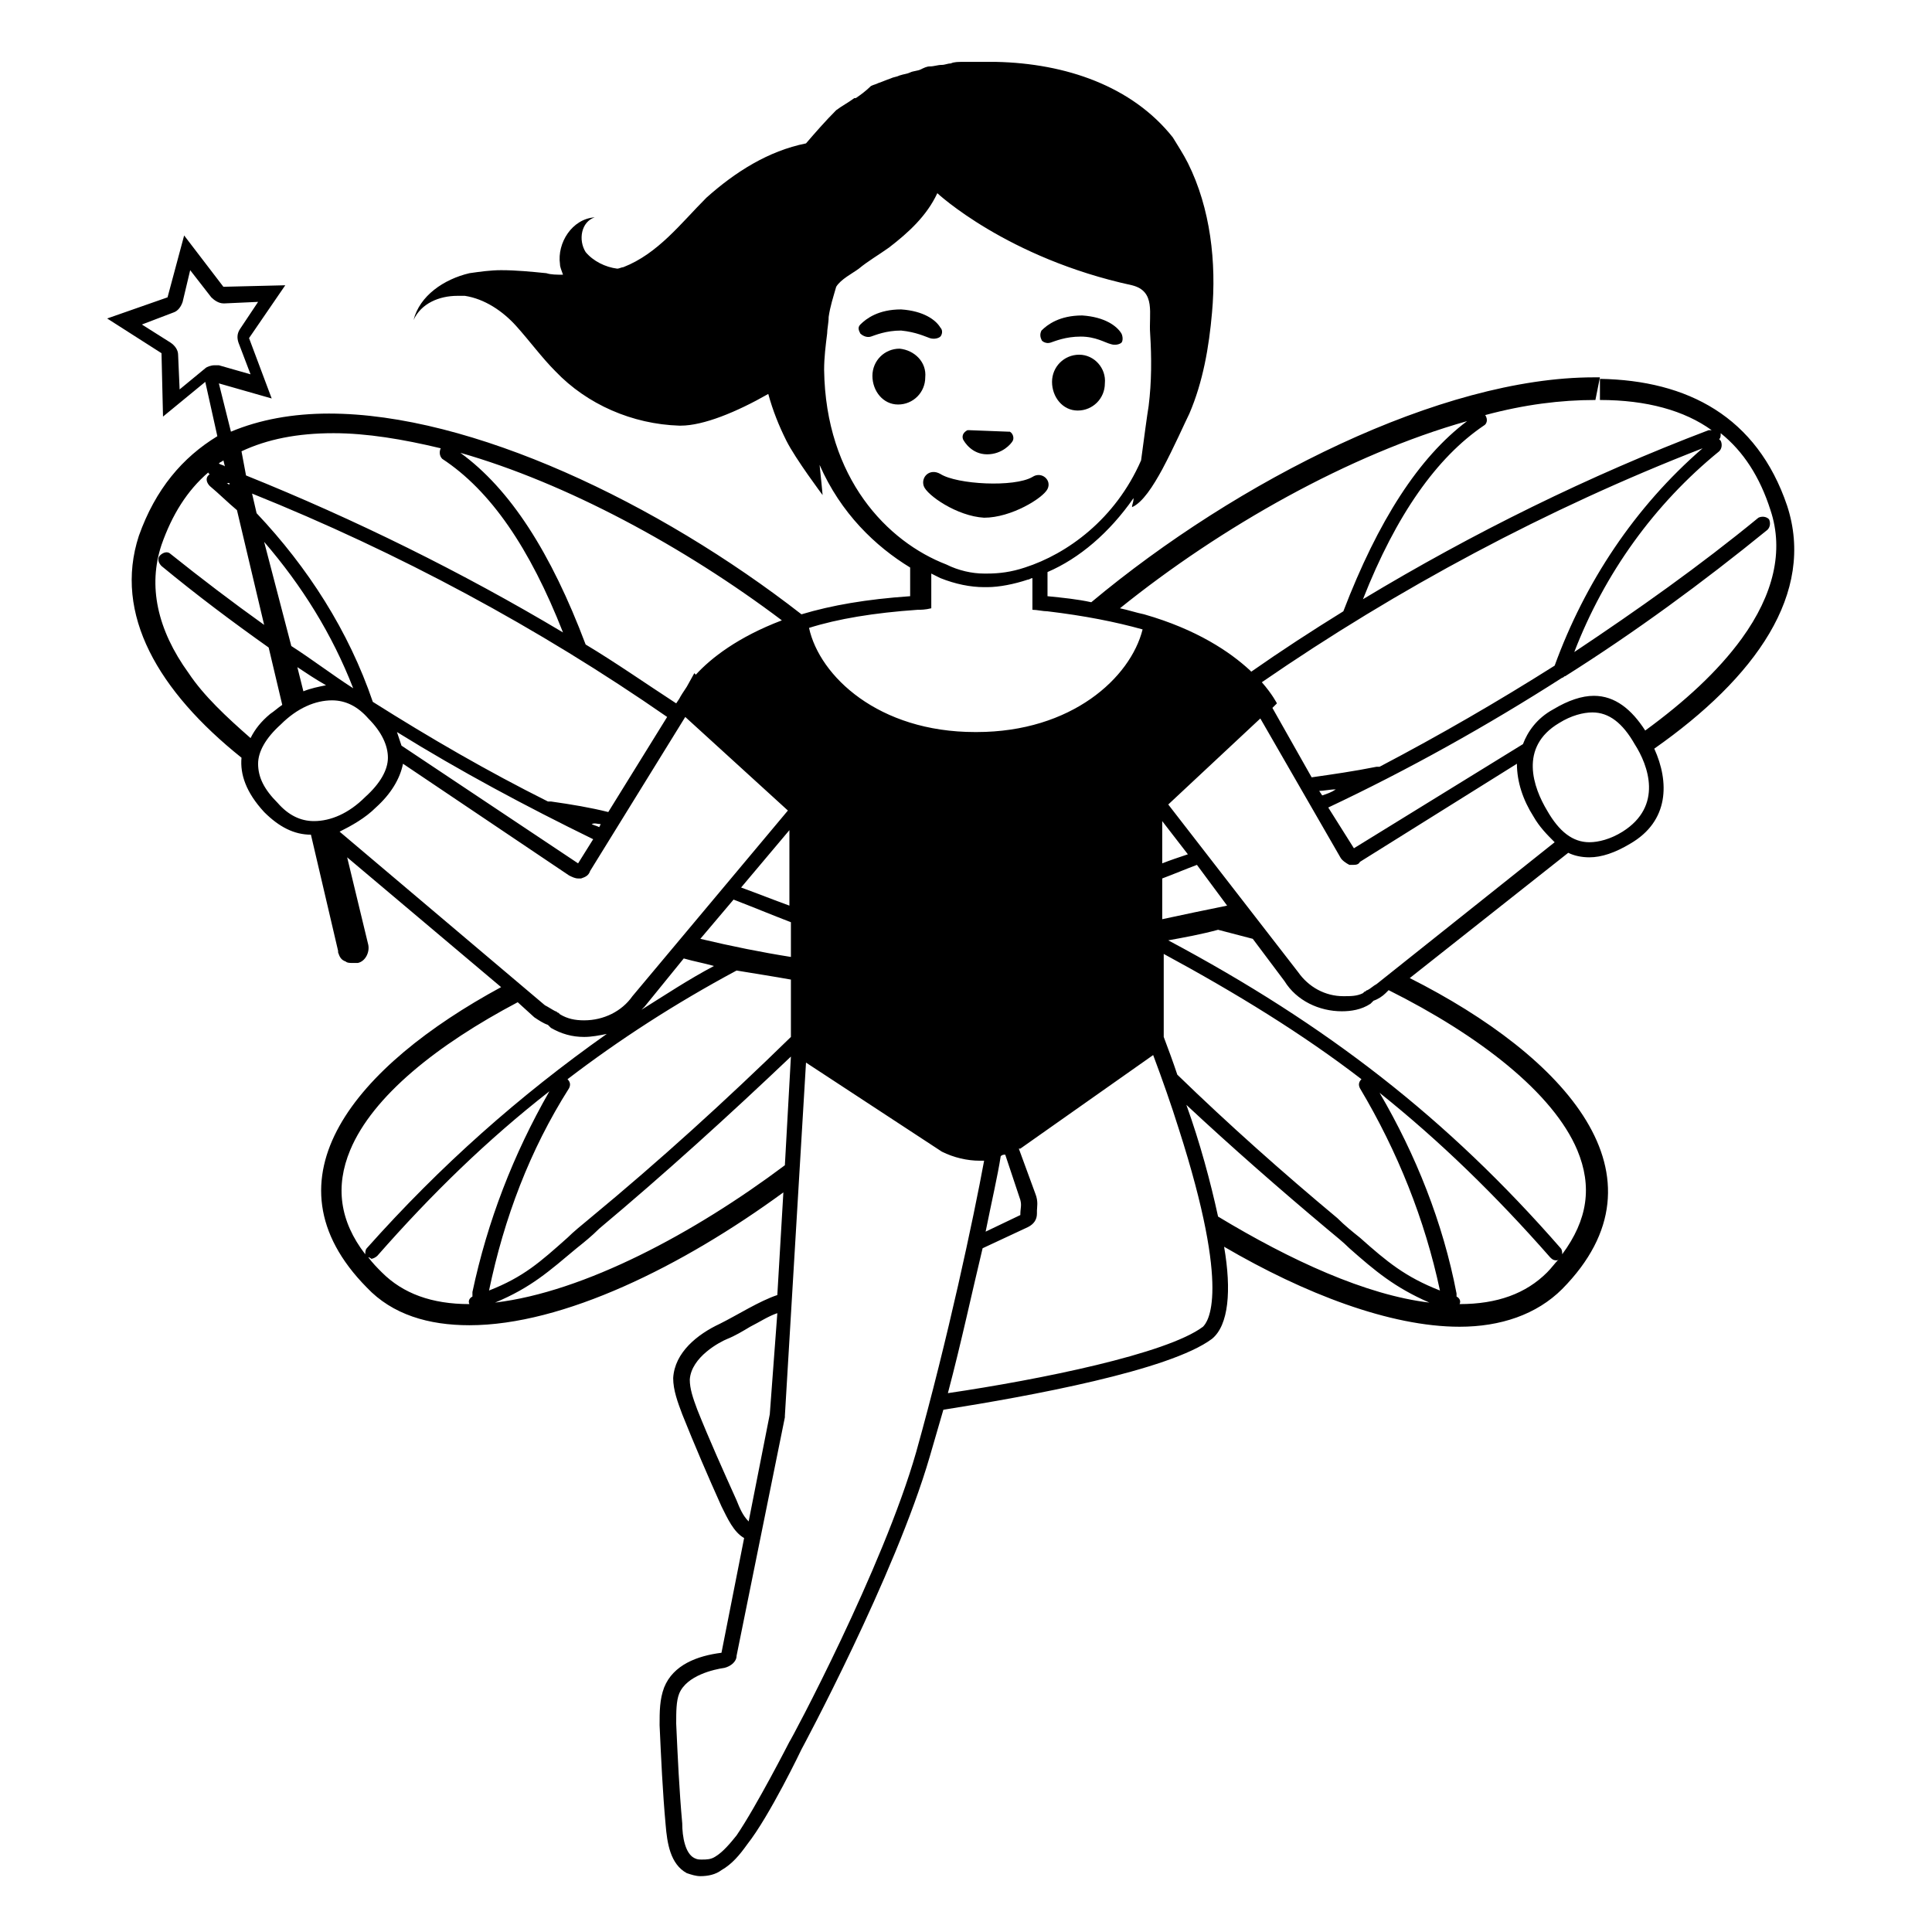 <svg width="128" height="128" xmlns="http://www.w3.org/2000/svg">
  <g>
    <path d="M118.4,33.5c-2-5.9-6.6-8.3-12.4-8.4v1.4c3.1,0,5.6,0.7,7.4,2c-0.1,0-0.1,0-0.2,0c-7.9,3-15.6,6.8-22.9,11.2 c2.2-5.6,4.9-9.4,8-11.5c0.2-0.1,0.3-0.4,0.1-0.7c2.6-0.7,5-1,7.3-1L106,25c-0.1,0-0.3,0-0.4,0C95.5,25,82,31.8,72.3,39.9 c-0.9-0.2-1.9-0.3-2.9-0.4v-1.6c2.1-0.9,4.1-2.6,5.7-4.9c0,0.3-0.1,0.4-0.1,0.6c0.7-0.3,1.4-1.4,2-2.5c0.8-1.5,1.5-3.1,1.8-3.7 c0.9-2.1,1.3-4.4,1.5-6.7c0.3-3.3-0.1-6.9-1.6-9.9c-0.3-0.6-0.7-1.2-1-1.7C75,5.7,70.6,4.2,66,4.1c-0.1,0-0.2,0-0.3,0 c-0.1,0-0.1,0-0.2,0c-0.1,0-0.2,0-0.3,0c-0.3,0-0.6,0-0.9,0c-0.2,0-0.3,0-0.5,0c-0.3,0-0.6,0-0.8,0.1c-0.2,0-0.4,0.1-0.6,0.1 c-0.3,0-0.5,0.1-0.8,0.1c-0.2,0-0.4,0.1-0.6,0.2c-0.2,0.1-0.5,0.1-0.7,0.2c-0.2,0.1-0.4,0.1-0.7,0.2c-0.2,0.1-0.4,0.1-0.6,0.2 c-0.3,0.1-0.5,0.2-0.8,0.3c-0.2,0.1-0.3,0.1-0.5,0.2C57.4,6,57,6.3,56.7,6.5c0,0,0,0-0.1,0c-0.4,0.3-0.8,0.5-1.2,0.8 C54.7,8,54,8.8,53.4,9.5c-2.5,0.5-4.7,1.9-6.6,3.6c-1.7,1.7-3.2,3.7-5.5,4.6c-0.1,0-0.3,0.1-0.4,0.1c-0.8-0.1-1.6-0.5-2.1-1.1 c-0.5-0.8-0.3-2,0.6-2.3c-1.5,0.1-2.5,1.7-2.3,3.1c0,0.2,0.1,0.4,0.2,0.7c-0.4,0-0.8,0-1.1-0.1c-1-0.1-2-0.2-3-0.2 c-0.7,0-1.4,0.1-2.1,0.2c-1.7,0.4-3.3,1.5-3.7,3.1c0.5-1.1,1.7-1.6,2.9-1.6c0.2,0,0.4,0,0.5,0c1.3,0.2,2.5,1,3.4,2 c0.9,1,1.7,2.1,2.6,3c2.1,2.2,5.1,3.5,8.2,3.6h0.1c1.5,0,3.7-0.9,5.8-2.1c0.3,1.1,0.7,2.1,1.2,3.1c0.6,1.2,2.4,3.6,2.4,3.6s0,0,0,0 c0,0,0,0,0,0s-0.1-1.1-0.2-2c1.4,3.2,3.7,5.4,6,6.8v1.9c-2.9,0.2-5.2,0.6-7.2,1.2c-9.5-7.4-21.9-13.3-31.3-13.3 c-2.4,0-4.6,0.4-6.5,1.2l-0.8-3.2l3.5,1l-1.5-4l2.4-3.5L14.8,19l-2.6-3.4l-1.1,4.1l-4,1.4l3.6,2.3l0.1,4.2l2.8-2.3l0.8,3.6 c-2.3,1.4-4.1,3.5-5.2,6.6c-1.7,5.2,1.3,10.3,6.8,14.7c-0.1,1.1,0.3,2.3,1.5,3.6c1,1,2,1.5,3.1,1.5l1.8,7.7l0,0.1 c0.1,0.3,0.2,0.5,0.5,0.6c0.1,0.1,0.3,0.1,0.5,0.1c0.1,0,0.2,0,0.3,0c0.5-0.1,0.8-0.7,0.7-1.2L23,56.8l10.2,8.6 c-9.6,5.2-16,12.7-8.9,19.9c1.7,1.8,4.1,2.5,6.8,2.5c6.2,0,14.1-3.9,20.8-8.8l-0.4,6.8c-1.2,0.4-2.6,1.3-3.8,1.9 c-1.5,0.7-3,1.9-3.1,3.6c0,0.8,0.3,1.6,0.6,2.4c0.8,2,1.7,4.1,2.6,6.1c0.4,0.8,0.8,1.7,1.5,2.1l-1.5,7.6c-1.6,0.2-3.2,0.8-3.8,2.3 c-0.3,0.8-0.3,1.6-0.3,2.5c0.1,2.2,0.2,4.4,0.4,6.6c0.1,1.2,0.3,2.6,1.4,3.2c0.3,0.1,0.6,0.2,0.9,0.2c0.5,0,1-0.1,1.4-0.4 c0.7-0.4,1.2-1,1.7-1.7c1.5-1.9,3.6-6.3,3.6-6.3s6.2-11.5,8.5-19.4c0.3-1,0.6-2.1,0.9-3.1c5.7-0.9,15-2.6,17.8-4.7 c1.1-0.9,1.3-3.2,0.8-6.1c5.3,3.1,11,5.3,15.6,5.3c2.7,0,5.1-0.8,6.8-2.5c7.4-7.5,0.2-15.4-10.1-20.6l10.5-8.3 c0.4,0.2,0.9,0.3,1.4,0.3c0.8,0,1.7-0.3,2.7-0.9c2.6-1.5,2.6-4.1,1.6-6.3C116.3,44.9,120.3,39.3,118.4,33.5z M112.8,29.7 c-4.5,3.9-7.8,8.9-9.8,14.4c-3.8,2.4-7.6,4.6-11.6,6.7c-0.1,0-0.1,0-0.2,0c-1.5,0.3-2.9,0.5-4.3,0.7l-2.6-4.6l0.3-0.3 c0,0-0.3-0.6-1-1.4C92.6,39,102.5,33.7,112.8,29.7z M88.5,52.3c-0.3,0.2-0.6,0.3-0.9,0.4l-0.2-0.3C87.7,52.4,88.1,52.3,88.5,52.3z M45.3,63.5c0.7,0.2,1.3,0.3,2,0.5c-1.7,0.9-3.2,1.9-4.8,2.9c0.1-0.1,0.1-0.1,0.2-0.2L45.3,63.5z M46.4,62.2l2.2-2.6 c1.3,0.5,2.5,1,3.8,1.5l0,2.3C50.5,63.1,48.5,62.7,46.4,62.2z M52.3,55l0,5c-1.1-0.4-2.1-0.8-3.2-1.2L52.3,55z M66.6,76.5l1,3 c0.1,0.4,0,0.5,0,1l-2.3,1.1c0.4-2,0.8-3.7,1-5C66.4,76.5,66.5,76.5,66.6,76.5z M77,58.2c0.8-0.3,1.5-0.6,2.3-0.9l2,2.7 c-1.5,0.3-2.9,0.6-4.3,0.9L77,58.2z M77,57.2l0-2.8l1.7,2.2C78.1,56.8,77.5,57,77,57.2z M97.2,27.9c-3.2,2.4-5.9,6.6-8.2,12.6 c-2.1,1.3-4.1,2.6-6.1,4c0,0,0,0-0.1-0.1l0,0l0,0c-1.3-1.2-3.5-2.7-7-3.7c0,0,0,0,0,0c-0.5-0.1-1.1-0.3-1.6-0.4 C80.9,34.9,89.4,30.1,97.2,27.9z M54.6,24.5c0-0.8,0.1-1.6,0.2-2.4c0-0.3,0.1-0.7,0.1-1.1c0.1-0.7,0.3-1.3,0.5-2 c0.3-0.5,1.1-0.9,1.5-1.2c0.6-0.5,1.3-0.9,2-1.4c1.3-1,2.5-2.1,3.2-3.6c0,0,4.6,4.3,12.9,6.1c1.6,0.4,1.1,1.9,1.2,3.2 c0.1,1.6,0.1,3.2-0.1,4.8c-0.1,0.6-0.3,2.1-0.5,3.6c-1.7,3.9-4.9,6.2-7.7,7.1c-0.9,0.3-1.7,0.4-2.5,0.4h-0.2 c-0.8,0-1.7-0.2-2.5-0.6C58.8,35.9,54.7,31.7,54.6,24.5z M61.7,40.3v-1V38c0.2,0.1,0.4,0.2,0.6,0.3c1,0.4,2,0.6,2.9,0.6h0.2 c0.8,0,1.8-0.2,2.7-0.5c0.1,0,0.2-0.1,0.3-0.1v1.1v1c0.3,0,0.7,0.1,1,0.1c2.5,0.3,4.5,0.7,6.3,1.2c-0.8,3.2-4.7,6.8-11,6.8h-0.1 c-6.4,0-10.3-3.7-11-6.9c1.9-0.6,4.3-1,7.2-1.2C61,40.4,61.3,40.4,61.7,40.3z M51.8,41.1c-2.9,1.1-4.7,2.5-5.7,3.6L46,44.6 l-0.5,0.9c-0.2,0.3-0.4,0.6-0.5,0.8l-0.2,0.3c-2-1.3-4-2.7-6-3.9c-2.3-6.1-5-10.3-8.3-12.7C37.5,32,45.3,36.2,51.8,41.1z M36.5,53.1c-0.1,0-0.1,0-0.2,0c-4-2-7.8-4.2-11.6-6.6c-1.6-4.7-4.3-8.9-7.7-12.5l-0.3-1.3c9.7,3.9,19,8.9,27.5,14.8l-3.9,6.3 C39.1,53.5,37.9,53.3,36.5,53.1z M39.8,54.6l-0.1,0.2c-0.2-0.1-0.3-0.1-0.5-0.2C39.4,54.5,39.6,54.6,39.8,54.6z M26.6,49.4 c-0.1-0.3-0.2-0.6-0.3-0.9c4.2,2.6,8.5,4.9,13,7.1l-1,1.6L26.6,49.4z M19.3,42.8l-1.8-6.9c2.5,2.9,4.5,6.1,5.9,9.7 C22,44.7,20.7,43.7,19.3,42.8z M20.1,45.8l-0.4-1.6c0.6,0.4,1.2,0.8,1.9,1.2C21.1,45.5,20.6,45.6,20.1,45.8z M22.1,28.7 c2.2,0,4.6,0.4,7.1,1c0,0,0,0,0,0c-0.1,0.2-0.1,0.5,0.1,0.7c3.2,2.1,5.8,5.9,8,11.5c-6.7-4-13.8-7.5-21-10.4L16,29.9 C17.7,29.1,19.7,28.7,22.1,28.7z M15.2,32l0,0.1C15.1,32.1,15.1,32,15,32C15.1,32,15.1,32,15.2,32z M14.9,30.9 c-0.1-0.1-0.3-0.1-0.4-0.2c0.1-0.1,0.2-0.1,0.3-0.2L14.9,30.9z M11.8,23.5c0-0.3-0.2-0.6-0.5-0.8l-1.9-1.2l2.1-0.8 c0.3-0.1,0.5-0.4,0.6-0.7l0.5-2.1l1.4,1.8c0.2,0.2,0.5,0.4,0.8,0.4h0.1l2.2-0.1l-1.2,1.8c-0.2,0.3-0.2,0.6-0.1,0.9l0.8,2.1 l-2.1-0.6c-0.1,0-0.2,0-0.3,0c-0.2,0-0.5,0.1-0.6,0.2l-1.7,1.4L11.8,23.5z M12.5,44.6c-2.1-2.9-2.7-5.8-1.8-8.5 c0.7-2,1.7-3.6,3.1-4.8c0,0,0,0.1,0.1,0.1c0,0-0.1,0.1-0.1,0.1c-0.2,0.2-0.1,0.5,0.1,0.7c0.6,0.5,1.2,1.1,1.8,1.6l1.8,7.6 c-2.1-1.5-4.2-3.1-6.2-4.7c-0.2-0.2-0.5-0.1-0.7,0.1c-0.2,0.2-0.1,0.5,0.1,0.7c2.3,1.9,4.7,3.7,7.1,5.4l0.9,3.8 c-0.3,0.2-0.5,0.4-0.8,0.6c-0.6,0.5-1,1-1.3,1.6C15,47.5,13.5,46.1,12.5,44.6z M17.1,50.6c0-0.8,0.5-1.7,1.5-2.6 c1.1-1.1,2.3-1.6,3.4-1.6c0.9,0,1.7,0.4,2.4,1.2c0.9,0.9,1.3,1.8,1.3,2.6c0,0.8-0.5,1.7-1.5,2.6c-1.1,1.1-2.3,1.6-3.4,1.6 c-0.9,0-1.7-0.4-2.4-1.2C17.5,52.3,17.1,51.5,17.1,50.6z M22.5,55.1L22.5,55.1c0.8-0.4,1.7-0.9,2.4-1.6c1-0.9,1.6-1.9,1.8-2.9 l11,7.4c0.2,0.1,0.4,0.2,0.6,0.2c0.1,0,0.1,0,0.2,0c0.3-0.1,0.5-0.2,0.6-0.5l6.3-10.2l6.8,6.2L41.9,66c0,0,0,0,0,0 c-0.7,1-1.9,1.6-3.2,1.6c-0.6,0-1.1-0.1-1.6-0.4c0,0-0.1-0.1-0.1-0.1c-0.1,0-0.1-0.1-0.2-0.1c-0.2-0.1-0.5-0.3-0.7-0.4L22.5,55.1z M24.2,83.1c-1.7-2.2-2-4.5-1-6.9c1.5-3.6,5.8-7,11.1-9.8l1.1,1c0.3,0.2,0.6,0.4,0.9,0.5c0.1,0.1,0.2,0.2,0.2,0.2 c0.7,0.4,1.4,0.6,2.2,0.6c0.5,0,1-0.1,1.5-0.2c-5.8,4.1-11,8.7-15.9,14.2C24.2,82.8,24.2,83,24.2,83.1z M31.3,85.9 c-0.2,0.1-0.3,0.3-0.2,0.5c0,0,0,0,0,0c-2.5,0-4.4-0.7-5.8-2.1c-0.3-0.3-0.6-0.6-0.9-1c0.1,0,0.2,0.1,0.2,0.1 c0.1,0,0.3-0.1,0.4-0.2c3.6-4.1,7.3-7.7,11.4-10.9c-2.4,4.2-4.1,8.6-5.1,13.3C31.3,85.8,31.3,85.9,31.3,85.9z M37.7,72.1 c0.1-0.2,0.1-0.4-0.1-0.6c3.4-2.6,7.1-5,11.2-7.2c1.2,0.2,2.5,0.4,3.6,0.6l0,3.8c-4.3,4.2-8.7,8.2-13.3,12 c-0.6,0.5-1.1,0.9-1.5,1.3c-1.8,1.6-2.9,2.6-5.2,3.5C33.4,80.7,35.1,76.2,37.7,72.1z M32.8,86.3c2.4-1,3.6-2.1,5.4-3.6 c0.5-0.4,1-0.8,1.5-1.3c4.3-3.6,8.6-7.5,12.7-11.4L52,77.2C46,81.7,38.7,85.6,32.8,86.3z M48.8,99.4c-0.9-2-1.8-4-2.6-6 c-0.3-0.8-0.5-1.4-0.5-2c0.1-1.5,2-2.5,2.5-2.7c0.5-0.2,1-0.5,1.5-0.8c0.6-0.3,1.2-0.7,1.8-0.9L51,93.7l-1.4,7.1 C49.2,100.4,49,99.9,48.8,99.4z M60.7,96.2c-2.2,7.7-8.3,19.1-8.4,19.2c0,0-2.2,4.3-3.5,6.2c-0.4,0.5-0.9,1.1-1.4,1.4 c-0.3,0.2-0.6,0.2-0.9,0.2c-0.2,0-0.3,0-0.5-0.1c-0.6-0.3-0.8-1.4-0.8-2.3c-0.2-2.2-0.3-4.4-0.4-6.6c0-0.8,0-1.5,0.2-2 c0.5-1.2,2.3-1.6,3-1.7c0.4-0.1,0.8-0.4,0.8-0.8L52,93.9c0,0,0-0.1,0-0.1l1.4-23.4l9,5.9c0.8,0.4,1.7,0.6,2.5,0.6 c0.1,0,0.2,0,0.3,0C64.5,80.7,62.8,88.7,60.7,96.2z M79.7,87.9c-2.4,1.8-10.8,3.5-16.9,4.4c0.9-3.4,1.6-6.7,2.3-9.6l3-1.4 c0.4-0.2,0.6-0.5,0.6-0.9c0-0.1,0-0.2,0-0.2c0-0.2,0.1-0.6-0.1-1.1l-1.1-3c0,0,0.1,0,0.1,0l8.8-6.2c0.6,1.6,1.2,3.3,1.7,4.9 C81.6,85.7,80,87.6,79.7,87.9z M80.7,80.6c-0.5-2.3-1.2-4.9-2.1-7.4c3,2.8,6.2,5.6,9.3,8.2c0.6,0.5,1.1,0.9,1.5,1.3 c1.7,1.5,3,2.6,5.3,3.6C90.5,85.8,85.5,83.5,80.7,80.6z M90.1,82c-0.5-0.4-1-0.8-1.5-1.3c-3.6-3-7.2-6.2-10.6-9.5 c-0.3-0.9-0.6-1.7-0.9-2.5l0-5.5c4.8,2.6,9.2,5.3,13.1,8.3c-0.2,0.2-0.2,0.4-0.1,0.6c2.5,4.2,4.3,8.7,5.3,13.4 C93.1,84.6,91.9,83.6,90.1,82z M102.5,84.3c-1.4,1.4-3.3,2.1-5.8,2.1c0,0,0,0,0,0c0.1-0.2,0-0.4-0.2-0.5c0,0,0-0.1,0-0.2 c-0.9-4.7-2.7-9.2-5.1-13.3c4,3.2,7.7,6.8,11.3,10.9c0.1,0.1,0.2,0.2,0.4,0.2c0.1,0,0.1,0,0.2-0.1C103,83.7,102.8,84,102.5,84.3z M104.5,76.2c1,2.4,0.7,4.6-1,6.9c0-0.1,0-0.3-0.1-0.4c-7.5-8.6-15.5-14.8-26-20.4c1.1-0.2,2.2-0.4,3.3-0.7 c0.8,0.2,1.5,0.4,2.3,0.6l2.1,2.8c0.8,1.3,2.3,2,3.8,2c0.6,0,1.3-0.1,1.9-0.5c0,0,0.1-0.1,0.2-0.2c0.3-0.1,0.6-0.3,0.8-0.5l0.2-0.2 C98,68.6,102.9,72.4,104.5,76.2z M91.2,65.2c-0.2,0.1-0.4,0.3-0.6,0.4c-0.1,0-0.1,0.1-0.2,0.1c0,0-0.1,0.1-0.1,0.1 C89.9,66,89.5,66,89,66c-1.2,0-2.3-0.6-3-1.6c0,0,0,0,0,0l-8.6-11.1l6.1-5.7l5.3,9.2c0.1,0.2,0.4,0.4,0.6,0.5c0.1,0,0.2,0,0.2,0 c0.2,0,0.4,0,0.5-0.2l10.4-6.5c0,1.2,0.4,2.4,1.1,3.5c0.4,0.7,0.9,1.2,1.4,1.7L91.2,65.2z M107.5,55.1c-0.8,0.5-1.6,0.7-2.2,0.7 c-1.1,0-2-0.7-2.8-2.1c-0.9-1.5-1.9-4.2,0.8-5.8c0.8-0.5,1.6-0.7,2.2-0.7c1.1,0,2,0.7,2.8,2.1C109.2,50.7,110.2,53.4,107.5,55.1z M109,48.4c-0.9-1.4-2-2.3-3.4-2.3c-0.8,0-1.7,0.3-2.7,0.9c-1.1,0.6-1.7,1.5-2,2.3l-11.2,6.9L88,53.5c5.3-2.5,10.5-5.4,15.5-8.6 c0.1,0,0.1-0.1,0.2-0.1c4.6-2.9,9.1-6.2,13.4-9.7c0.2-0.2,0.2-0.5,0.1-0.7c-0.2-0.2-0.5-0.2-0.7-0.1c-3.9,3.2-8,6.1-12.2,8.9 c2-5.2,5.3-9.8,9.6-13.3c0.2-0.2,0.2-0.5,0.1-0.7c0,0-0.1-0.1-0.1-0.1c0.1-0.1,0.1-0.2,0.1-0.4c1.5,1.2,2.6,2.9,3.3,5.1 c0.9,2.7,0.2,5.6-1.9,8.5C113.8,44.5,111.6,46.5,109,48.4z"/>
    <polygon points="106,25 106,25 106,25 106,25 "/>
    <path d="M65.4,30.1c1,0,1.6-0.7,1.7-0.9s0-0.5-0.2-0.6l-0.1,0l-2.6-0.1l-0.1,0c-0.2,0.1-0.4,0.3-0.3,0.6 C63.9,29.3,64.4,30.1,65.4,30.1z"/>
    <path d="M71.5,23.5c-1,0-1.8,0.8-1.8,1.8c0,1,0.7,1.9,1.7,1.9c1,0,1.8-0.8,1.8-1.8C73.3,24.4,72.5,23.5,71.5,23.5z"/>
    <path d="M59.6,23.1c-1,0-1.8,0.8-1.8,1.8c0,1,0.7,1.9,1.7,1.9c1,0,1.8-0.8,1.8-1.8C61.4,24,60.6,23.2,59.6,23.1z"/>
    <path d="M69.6,22.7c0.3-0.1,1-0.4,2-0.4c1,0,1.6,0.4,2,0.5c0.3,0.1,0.6,0,0.7-0.1c0.1-0.1,0.1-0.4,0-0.6c-0.3-0.5-1.1-1.1-2.6-1.2 c-1.5,0-2.3,0.6-2.7,1c-0.1,0.2-0.1,0.4,0,0.6C69,22.6,69.3,22.8,69.6,22.7z"/>
    <path d="M61.6,22.4c0.3,0.1,0.6,0,0.7-0.1c0.1-0.1,0.2-0.4,0-0.6c-0.3-0.5-1.1-1.1-2.6-1.2c-1.5,0-2.3,0.6-2.7,1 c-0.2,0.2-0.1,0.4,0,0.6c0.1,0.1,0.4,0.3,0.7,0.2c0.3-0.1,1-0.4,2-0.4C60.7,22,61.3,22.3,61.6,22.4z"/>
    <path d="M69.4,32.4c0.3-0.6-0.4-1.2-1-0.8c-1.2,0.7-5,0.5-6.1-0.2c-0.7-0.4-1.3,0.2-1.1,0.8c0.2,0.6,2.2,2,4,2.1 C67,34.3,69.1,33,69.4,32.4z"/>
  </g>
</svg>